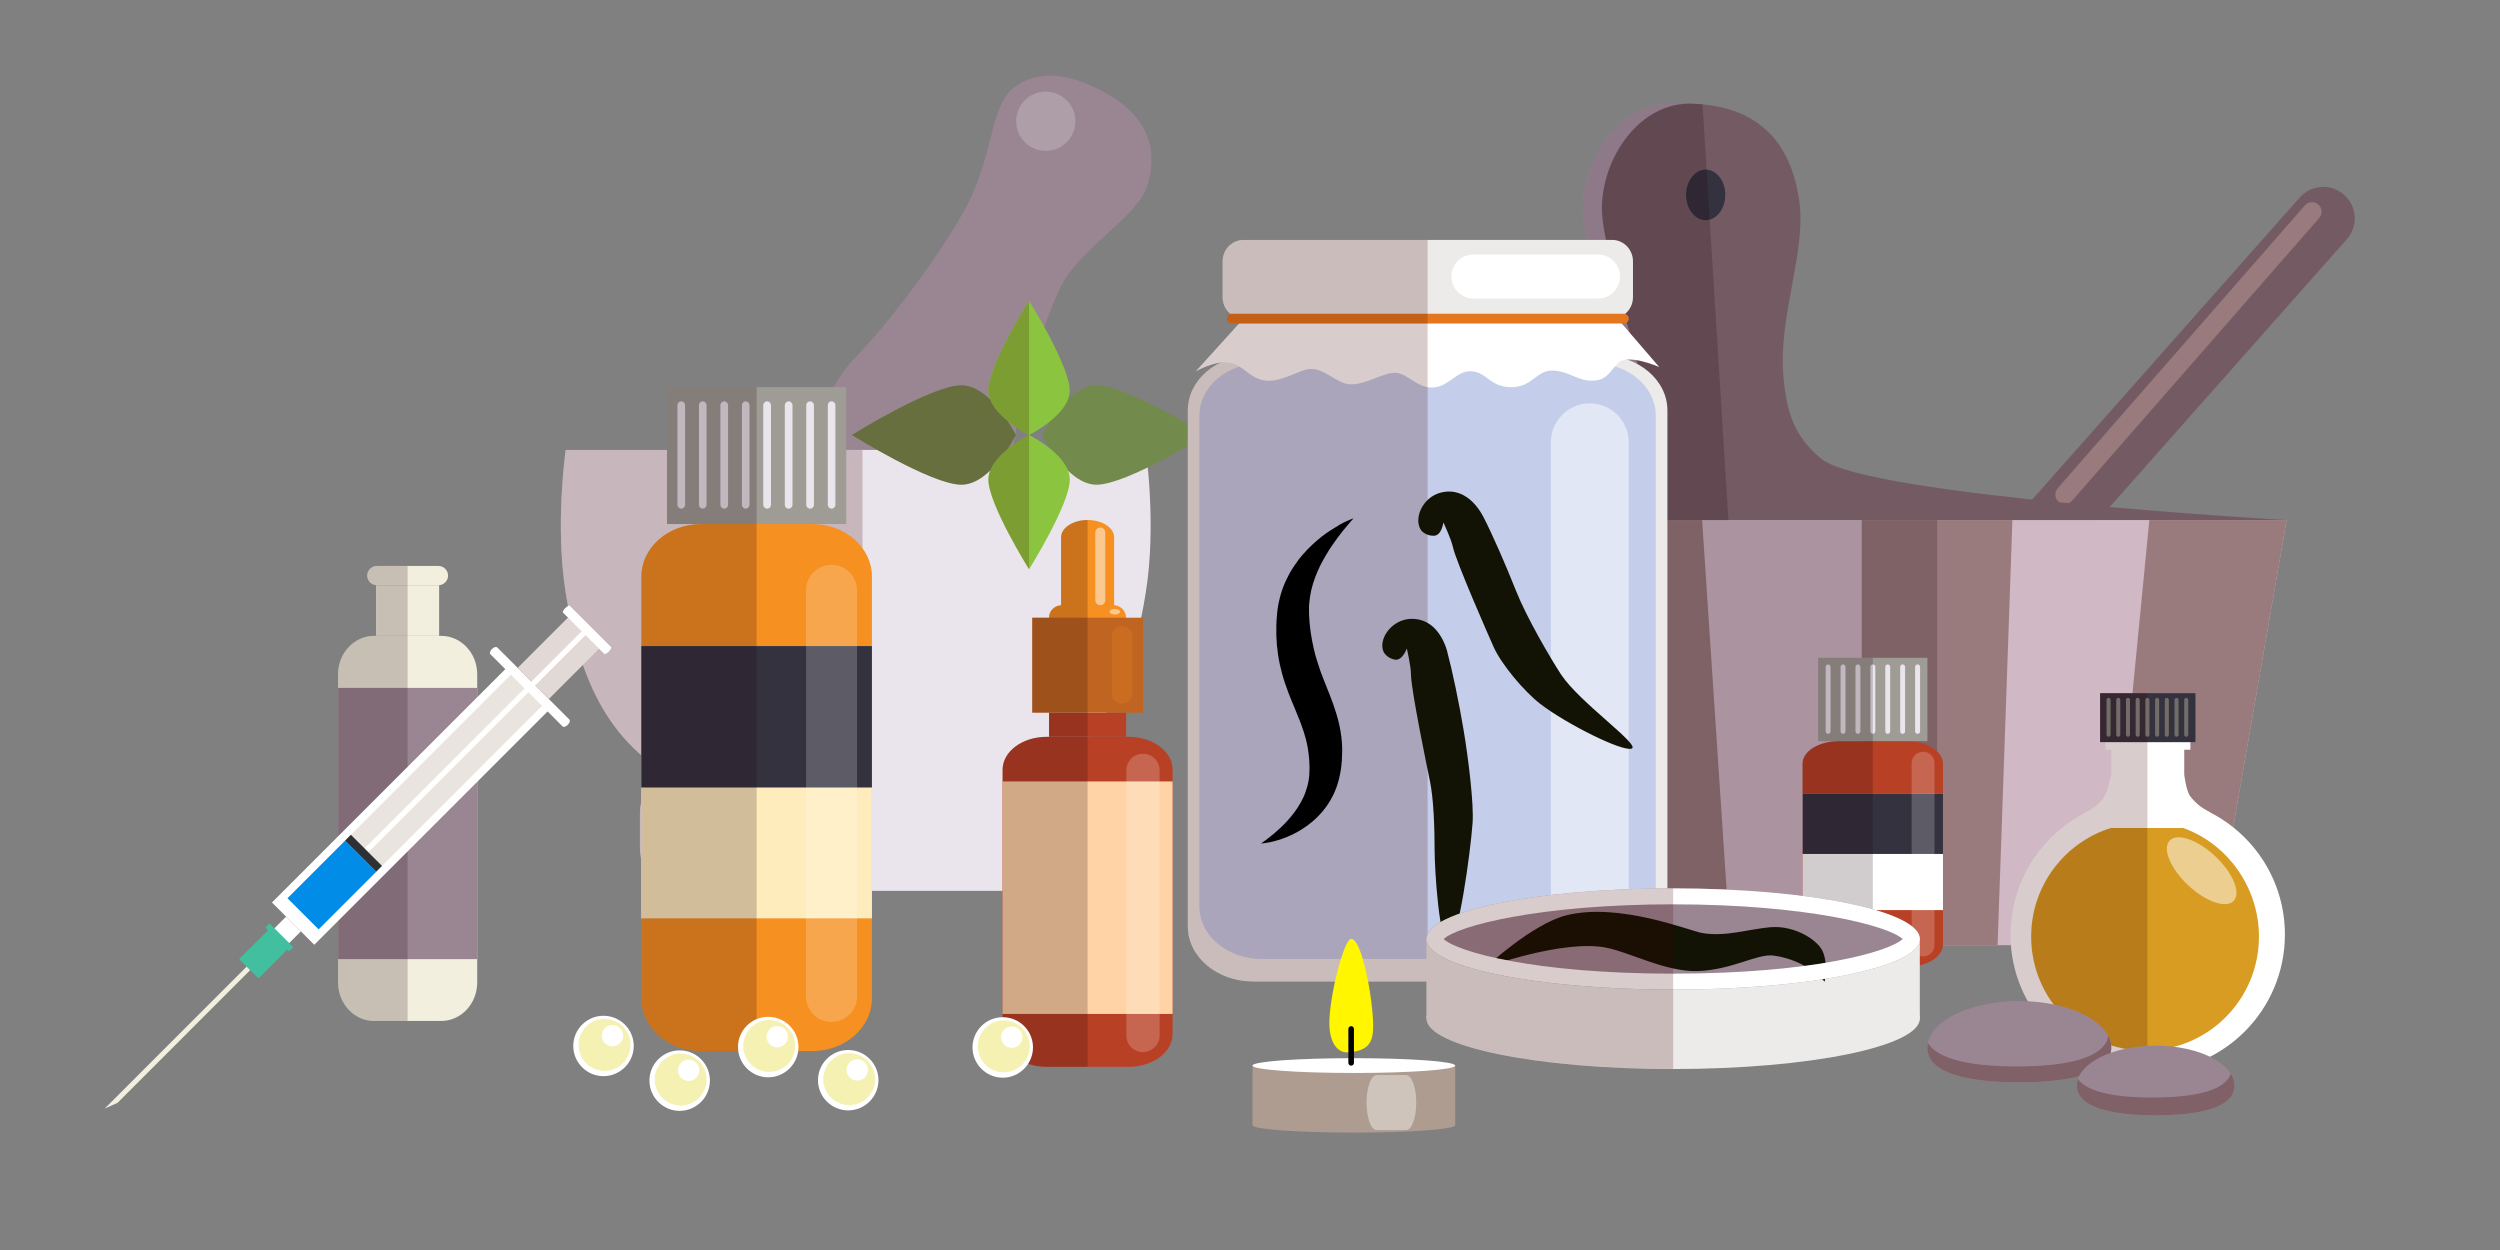 <?xml version="1.0" encoding="UTF-8"?><svg id="Background" xmlns="http://www.w3.org/2000/svg" xmlns:xlink="http://www.w3.org/1999/xlink" viewBox="0 0 260 130"><rect x="0" y="0" width="260" height="130" fill="#808080" stroke="none"/><defs><style>.cls-1{fill:#e4771d;}.cls-1,.cls-2,.cls-3,.cls-4,.cls-5,.cls-6,.cls-7,.cls-8,.cls-9,.cls-10,.cls-11,.cls-12,.cls-13,.cls-14,.cls-15,.cls-16,.cls-17,.cls-18,.cls-19,.cls-20,.cls-21,.cls-22,.cls-23,.cls-24,.cls-25,.cls-26,.cls-27,.cls-28,.cls-29,.cls-30,.cls-31,.cls-32,.cls-33,.cls-34,.cls-35,.cls-36,.cls-37,.cls-38,.cls-39,.cls-40,.cls-41{stroke-width:0px;}.cls-2,.cls-13,.cls-20,.cls-40{fill:#fff;}.cls-2,.cls-39{opacity:.4;}.cls-3{fill:#ffecbd;}.cls-4{fill:#400000;}.cls-4,.cls-7,.cls-8,.cls-28,.cls-40{opacity:.2;}.cls-5{fill:#f2efde;}.cls-6{fill:#997b7d;}.cls-7{fill:#450000;}.cls-8{fill:#1d000e;}.cls-9{fill:#eae5ec;}.cls-10{fill:#8bc43f;}.cls-42{clip-path:url(#clippath-2);}.cls-12{fill:#121305;}.cls-13{opacity:.5;}.cls-43{clip-path:url(#clippath-6);}.cls-14{fill:#ecebe9;}.cls-15{fill:none;}.cls-16{fill:#e2d8d6;}.cls-17{fill:#745b63;}.cls-44{clip-path:url(#clippath-7);}.cls-18{fill:#9a8692;}.cls-45{clip-path:url(#clippath-1);}.cls-46{clip-path:url(#clippath-4);}.cls-19{fill:#d0b8c5;}.cls-21{fill:#b84024;}.cls-22{fill:#ae9c90;}.cls-23{fill:#008ce7;}.cls-24{fill:#42bf9f;}.cls-47{clip-path:url(#clippath-9);}.cls-48{clip-path:url(#clippath);}.cls-25{fill:#c4ceea;}.cls-26,.cls-28{fill:#f69021;}.cls-27{fill:#9f9c95;}.cls-29{fill:#f4f1b3;}.cls-30{fill:#34323f;}.cls-49{clip-path:url(#clippath-3);}.cls-31{fill:#726d68;}.cls-50{clip-path:url(#clippath-8);}.cls-32{fill:#ab97a9;}.cls-33{fill:#ffd3a6;}.cls-34{fill:#728b4d;}.cls-51{clip-path:url(#clippath-5);}.cls-35{fill:#2e3133;}.cls-36{fill:#fff600;}.cls-37{fill:#d79c21;}.cls-38{fill:#c06521;}.cls-52{clip-path:url(#clippath-10);}.cls-39{fill:#cabcaf;}.cls-41{fill:#806167;}</style><clipPath id="clippath"><polygon class="cls-15" points="230.12 98.3 167.66 98.3 159.78 54.09 237.81 54.09 230.12 98.3"/></clipPath><clipPath id="clippath-1"><path class="cls-15" d="m189.42,47.72c-2.88-2.37-3.59-4.92-3.94-8.5-.59-6.13,2.37-12.99,1.66-18.22-1.03-7.59-5.72-10.03-11.16-10.22-.38-.01-.76,0-1.12.05-.29-.02-.58-.05-.88-.05-5.44-.19-9.38,5.63-9.38,10.88s5.63,19.31,4.88,25.31c-.75,6-9.75,7.12-9.75,7.12h78.13s-43.72-2.48-48.44-6.38Z"/></clipPath><clipPath id="clippath-2"><path class="cls-15" d="m198.29,77.08h2.15v-8.67h-11.35v8.67h2.15c-2.09,0-3.78,1.05-3.78,2.34v18.8c0,1.29,1.69,2.34,3.78,2.34h7.04c2.09,0,3.78-1.05,3.78-2.34v-18.8c0-1.29-1.69-2.34-3.78-2.34Z"/></clipPath><clipPath id="clippath-3"><path class="cls-15" d="m119.16,46.79h-60.33s-1.13,7.81,0,14.84c1.12,6.91,3.34,14.86,11.11,19.13h-.13c-1.8,0-3.27,1.68-3.27,3.75v3.72c0,2.07,1.46,4.42,3.27,4.42h37.82c1.8,0,3.26-2.35,3.26-4.42v-3.72c0-1.93-1.28-3.51-2.92-3.71,7.82-4.27,10.06-12.25,11.17-19.17,1.14-7.03,0-14.84,0-14.84Z"/></clipPath><clipPath id="clippath-4"><path class="cls-15" d="m125.45,45.24s-8.27-5.17-11.39-5.17c-1.1,0-2.11.64-2.98,1.46.12-.3.18-.61.18-.93,0-2.56-4.24-9.33-4.24-9.33,0,0-4.23,6.77-4.23,9.33,0,.32.07.63.18.93-.86-.82-1.88-1.46-2.98-1.46-3.13,0-11.39,5.17-11.39,5.17,0,0,8.27,5.17,11.39,5.17,1.1,0,2.12-.64,2.98-1.46-.11.3-.18.61-.18.92,0,2.56,4.23,9.33,4.23,9.33,0,0,4.24-6.77,4.24-9.33,0-.32-.06-.63-.18-.92.87.82,1.89,1.46,2.98,1.46,3.13,0,11.39-5.17,11.39-5.17Zm-20.64,1.43c.53-.81.84-1.43.84-1.43,0,0-.31-.62-.84-1.43,1.09.88,2.21,1.43,2.21,1.43,0,0,1.12-.55,2.21-1.44-.53.81-.83,1.44-.83,1.44,0,0,.31.62.83,1.43-1.09-.88-2.21-1.43-2.21-1.43,0,0-1.12.55-2.21,1.43Z"/></clipPath><clipPath id="clippath-5"><path class="cls-15" d="m169.26,37.4c1.36-.08,3.31.77,3.31.77l-3.9-4.53h.21c.28,0,.51-.23.51-.51,0-.24-.17-.43-.39-.49.5-.41.83-1.04.83-1.75v-3.72c0-1.23-.97-2.23-2.17-2.23h-38.34c-1.2,0-2.17,1-2.17,2.23v3.72c0,.71.33,1.33.83,1.75-.22.05-.39.25-.39.49,0,.28.23.51.51.51h.76l-4.49,4.96s1.33-.76,2.65-.91c-2.08.98-3.5,2.83-3.5,4.97v53.68c0,3.16,3.04,5.72,6.8,5.72h36.28c3.76,0,6.8-2.56,6.8-5.72v-53.68c0-2.37-1.71-4.4-4.16-5.27Z"/></clipPath><clipPath id="clippath-6"><path class="cls-15" d="m199.66,97.65c-.01-2.91-11.5-5.26-25.66-5.26s-25.64,2.35-25.66,5.26h0v8.26h0c0,2.91,11.49,5.26,25.66,5.26s25.66-2.35,25.66-5.26h0s0,0,0,0v-8.26h0Z"/></clipPath><clipPath id="clippath-7"><path class="cls-15" d="m84.47,54.5h3.54v-14.24h-18.64v14.24h3.54c-3.43,0-6.21,2.45-6.21,5.46v43.88c0,3.02,2.78,5.47,6.21,5.47h11.56c3.43,0,6.21-2.45,6.21-5.47v-43.88c0-3.02-2.78-5.46-6.21-5.46Z"/></clipPath><clipPath id="clippath-8"><path class="cls-15" d="m117.37,76.63h-.25v-2.51h1.75v-9.88h-1.75c0-.7-.55-1.26-1.25-1.29v-7.07c0-.99-1.23-1.8-2.76-1.8s-2.76.81-2.76,1.8v7.07c-.69.03-1.25.59-1.25,1.29h-1.75v9.88h1.75v2.51h-.25c-2.53,0-4.58,1.53-4.58,3.42v27.48c0,1.89,2.05,3.42,4.58,3.42h8.52c2.53,0,4.58-1.53,4.58-3.42v-27.48c0-1.89-2.05-3.42-4.58-3.42Z"/></clipPath><clipPath id="clippath-9"><path class="cls-15" d="m45.88,66.13h-.21v-5.27h-.07c.55,0,1-.45,1-1s-.45-1-1-1h-6.41c-.55,0-1,.45-1,1s.45,1,1,1h-.07v5.27h-.21c-2.07,0-3.75,1.79-3.75,3.99v32.06c0,2.21,1.68,4,3.75,4h6.97c2.07,0,3.75-1.79,3.75-4v-32.06c0-2.2-1.68-3.99-3.75-3.99Z"/></clipPath><clipPath id="clippath-10"><path class="cls-15" d="m229.91,84.51c-.87-.45-1.51-.9-2.12-1.69-.44-.58-.63-2.27-.63-2.27v-2.58h.63v-.79h.53v-5.09h-9.92v5.09h.53v.79h.63v2.47s-.38,1.96-.84,2.55c-.75.99-1.5,1.25-2.55,1.87-4.24,2.47-7.09,7.06-7.09,12.32,0,7.88,6.39,14.27,14.27,14.27s14.27-6.39,14.27-14.27c0-5.52-3.14-10.3-7.72-12.67Z"/></clipPath></defs><path class="cls-17" d="m239.17,20.54l-54.11,61.1c-1.2,1.35-1.07,3.42.28,4.62,1.35,1.2,3.42,1.07,4.62-.28l54.11-61.1c1.2-1.35,1.07-3.42-.28-4.62-1.35-1.2-3.42-1.07-4.62.28Z"/><path class="cls-6" d="m239.71,21.36l-25.71,29.42c-.36.41-.32,1.04.09,1.4.41.36,1.04.32,1.39-.09l25.72-29.42c.36-.41.32-1.04-.1-1.4-.41-.36-1.03-.32-1.39.09Z"/><path class="cls-32" d="m183.48,39.22c-.59-6.13,2.37-12.99,1.66-18.22-1.03-7.59-5.72-10.03-11.16-10.22-5.44-.19-9.38,5.63-9.38,10.88s5.63,19.31,4.88,25.31c-.75,6-9.75,7.12-9.75,7.12h76.13s-43.72-2.48-48.44-6.38c-2.87-2.37-3.59-4.92-3.94-8.5Z"/><path class="cls-17" d="m185.48,39.22c-.59-6.13,2.37-12.99,1.66-18.22-1.03-7.59-5.72-10.03-11.16-10.22-5.44-.19-9.38,5.63-9.38,10.88s5.62,19.31,4.88,25.31c-.75,6-8.1,7.12-8.1,7.12h74.47s-43.72-2.48-48.44-6.38c-2.88-2.37-3.59-4.92-3.94-8.5Z"/><polygon class="cls-19" points="167.66 98.3 230.12 98.3 237.81 54.09 159.78 54.09 167.66 98.3"/><polygon class="cls-6" points="159.78 54.09 167.66 98.3 179.95 98.3 177.02 54.09 159.78 54.09"/><polygon class="cls-6" points="193.62 98.3 207.75 98.3 209.29 54.09 193.62 54.09 193.62 98.3"/><polygon class="cls-6" points="219.23 98.3 230.12 98.3 237.81 54.09 223.53 54.09 219.23 98.3"/><g class="cls-48"><rect class="cls-8" x="159.17" y="53.26" width="42.29" height="47.59"/></g><path class="cls-30" d="m177.39,17.64c-1.12,0-2.04,1.18-2.04,2.63s.91,2.63,2.04,2.63,2.04-1.18,2.04-2.63-.91-2.63-2.04-2.63Z"/><g class="cls-45"><polygon class="cls-8" points="157.03 7.48 155.61 55.55 179.95 57.16 176.8 6.61 157.03 7.48"/></g><path class="cls-21" d="m198.29,77.08h-7.04c-2.09,0-3.78,1.05-3.78,2.34v18.8c0,1.29,1.69,2.34,3.78,2.34h7.04c2.09,0,3.78-1.05,3.78-2.34v-18.8c0-1.29-1.69-2.34-3.78-2.34Z"/><rect class="cls-27" x="189.1" y="68.41" width="11.35" height="8.67"/><rect class="cls-20" x="187.47" y="82.51" width="14.6" height="12.14"/><rect class="cls-30" x="187.47" y="82.51" width="14.6" height="6.3"/><path class="cls-9" d="m199.43,69.1c-.14,0-.26.11-.26.26v6.7c0,.14.11.26.26.26s.26-.11.26-.26v-6.7c0-.14-.12-.26-.26-.26Z"/><path class="cls-9" d="m197.87,69.1c-.14,0-.25.11-.25.26v6.7c0,.14.11.26.25.26s.26-.11.26-.26v-6.7c0-.14-.11-.26-.26-.26Z"/><path class="cls-9" d="m196.32,69.1c-.14,0-.25.11-.25.26v6.7c0,.14.12.26.25.26s.26-.11.26-.26v-6.7c0-.14-.11-.26-.26-.26Z"/><path class="cls-9" d="m194.77,69.1c-.14,0-.25.11-.25.26v6.7c0,.14.12.26.25.26s.26-.11.26-.26v-6.7c0-.14-.11-.26-.26-.26Z"/><path class="cls-9" d="m193.22,69.1c-.14,0-.25.11-.25.26v6.7c0,.14.11.26.25.26s.26-.11.26-.26v-6.7c0-.14-.12-.26-.26-.26Z"/><path class="cls-9" d="m191.67,69.1c-.14,0-.25.11-.25.26v6.7c0,.14.11.26.25.26s.26-.11.26-.26v-6.7c0-.14-.12-.26-.26-.26Z"/><path class="cls-9" d="m190.12,69.1c-.14,0-.25.11-.25.26v6.7c0,.14.11.26.25.26s.26-.11.26-.26v-6.7c0-.14-.12-.26-.26-.26Z"/><path class="cls-40" d="m200,78.18c-.66,0-1.19.53-1.19,1.19v18.91c0,.65.53,1.19,1.19,1.19s1.19-.53,1.19-1.19v-18.91c0-.66-.53-1.19-1.19-1.19Z"/><g class="cls-42"><rect class="cls-8" x="186.76" y="67.65" width="8.01" height="34.19"/></g><path class="cls-18" d="m105.49,9.08c-2.67,2.05-2.05,7.25-5.3,12.99-3.25,5.73-8.49,12.36-11.56,15.45-3.07,3.08-18.14,32.09-17.94,33.88.2,1.79,3.74,7.39,6.42,8.42,2.68,1.02,8.72,2.26,11.31.41,2.6-1.85,16.78-31.31,17.13-34.72.35-3.41,2.84-11.71,4.74-15.64,1.9-3.93,7.91-7.31,8.95-10.34,1.04-3.03.93-7.09-4.47-9.98-3.17-1.7-6.61-2.52-9.28-.46Z"/><path class="cls-40" d="m107.5,9.8c-1.55.69-2.24,2.52-1.55,4.07.69,1.55,2.52,2.25,4.07,1.55,1.55-.7,2.25-2.52,1.55-4.07-.7-1.55-2.52-2.25-4.07-1.55Z"/><path class="cls-9" d="m107.64,80.76h-37.82c-1.8,0-3.27,1.68-3.27,3.75v3.72c0,2.07,1.46,4.42,3.27,4.42h37.82c1.8,0,3.26-2.35,3.26-4.42v-3.72c0-2.07-1.46-3.75-3.26-3.75Z"/><path class="cls-9" d="m89,46.79h-30.17s-1.13,7.81,0,14.84c1.14,7.03,3.41,15.15,11.52,19.37,8.11,4.22,18.65,3.44,18.65,3.44,0,0,10.54.78,18.65-3.44,8.11-4.22,10.38-12.34,11.51-19.37,1.14-7.03,0-14.84,0-14.84h-30.16Z"/><g class="cls-49"><rect class="cls-4" x="54.4" y="45.39" width="35.3" height="53.65"/></g><path class="cls-34" d="m108.39,45.24s2.53,5.17,5.66,5.17,11.39-5.17,11.39-5.17c0,0-8.27-5.17-11.39-5.17s-5.66,5.17-5.66,5.17Z"/><path class="cls-34" d="m99.98,40.07c-3.13,0-11.39,5.17-11.39,5.17,0,0,8.27,5.17,11.39,5.17s5.66-5.17,5.66-5.17c0,0-2.54-5.17-5.66-5.17Z"/><path class="cls-10" d="m107.02,45.24s-4.23,2.08-4.23,4.64,4.23,9.33,4.23,9.33c0,0,4.24-6.77,4.24-9.33s-4.24-4.64-4.24-4.64Z"/><path class="cls-10" d="m102.78,40.6c0,2.56,4.23,4.64,4.23,4.64,0,0,4.24-2.08,4.24-4.64s-4.24-9.33-4.24-9.33c0,0-4.23,6.77-4.23,9.33Z"/><g class="cls-46"><rect class="cls-4" x="86.71" y="27.38" width="20.31" height="35.02"/></g><path class="cls-14" d="m166.61,36.95h-36.28c-3.76,0-6.8,2.56-6.8,5.72v53.68c0,3.16,3.04,5.72,6.8,5.72h36.28c3.76,0,6.8-2.56,6.8-5.72v-53.68c0-3.16-3.05-5.72-6.8-5.72Z"/><path class="cls-14" d="m167.66,24.95h-38.34c-1.2,0-2.17,1-2.17,2.23v3.72c0,1.23.97,2.23,2.17,2.23h38.34c1.2,0,2.17-1,2.17-2.23v-3.72c0-1.23-.97-2.23-2.17-2.23Z"/><path class="cls-25" d="m165.73,37.77h-34.52c-3.58,0-6.47,2.43-6.47,5.44v51.08c0,3.01,2.9,5.44,6.47,5.44h34.52c3.57,0,6.47-2.44,6.47-5.44v-51.08c0-3.01-2.9-5.44-6.47-5.44Z"/><path class="cls-20" d="m129.32,33.14l-4.95,5.47s2.16-1.25,3.7-.86c1.23.31,1.89,1.55,3.4,1.81,1.72.29,3.69-1.15,4.8-1.19,1.54-.06,2.77,1.55,4.15,1.6,1.66.06,3.57-1.32,4.8-1.19,1.23.14,2.05,1.44,3.58,1.52,1.79.1,2.65-1.81,4.25-1.69,1.61.12,1.91,1.66,4.13,1.66s2.65-1.85,4.38-1.73c1.73.12,2.47,1.05,3.95,1.05s1.73-.68,2.71-1.79c.99-1.11,4.34.37,4.34.37l-4.34-5.04h-38.91Z"/><path class="cls-1" d="m168.88,32.63h-40.79c-.28,0-.51.23-.51.51s.23.51.51.51h40.79c.28,0,.51-.23.51-.51s-.23-.51-.51-.51Z"/><path class="cls-13" d="m165.34,41.95c-2.24,0-4.05,1.81-4.05,4.05v46.68c0,2.24,1.81,4.05,4.05,4.05s4.05-1.81,4.05-4.05v-46.68c0-2.24-1.81-4.05-4.05-4.05Z"/><path class="cls-20" d="m166.19,26.47h-12.95c-1.27,0-2.29,1.03-2.29,2.29s1.03,2.29,2.29,2.29h12.95c1.27,0,2.29-1.03,2.29-2.29s-1.03-2.29-2.29-2.29Z"/><g class="cls-51"><rect class="cls-7" x="120.48" y="23.25" width="27.99" height="85.77"/></g><path class="cls-12" d="m150.53,67.81c-.5-1.81-1.69-3.51-3.79-3.45-2.03.06-3.45,2.14-2.84,3.45,0,0,.31.62,1.14.79.82.16,1.27-1.16,1.27-1.16,0,0,.43,1.85.43,2.67,0,1.6,1.73,9.95,1.97,11.1.4,1.91.49,5.02.49,7.16s.49,9.87,1.48,9.7c.99-.16,2.26-9.47,2.47-12.5.14-1.97-.43-6.6-.92-9.56-.49-2.96-1.22-6.4-1.71-8.2Z"/><path class="cls-12" d="m162.39,70.21c-1.09-1.66-3.6-5.94-4.71-8.73-1.1-2.79-2.52-6-3.38-7.67-.86-1.67-2.38-3.09-4.42-2.59-1.98.48-2.93,2.81-2.05,3.97,0,0,.44.54,1.28.53.84-.01,1-1.39,1-1.39,0,0,.81,1.72.98,2.52.34,1.57,3.77,9.37,4.25,10.44.79,1.78,3.15,4.6,4.84,5.91,2.76,2.12,8.59,5.02,9.52,4.65.93-.37-5.46-4.84-7.31-7.65Z"/><path class="cls-11" d="m139.2,54.66c-.25.14-.52.3-.8.48-.29.18-.59.4-.91.64-.31.25-.64.52-.97.83-.33.31-.67.65-1,1.03-.17.19-.33.39-.49.6-.16.22-.32.44-.47.67-.16.23-.3.48-.45.73-.13.26-.27.52-.4.8-.25.55-.47,1.15-.62,1.79-.04.16-.08.32-.11.48-.03.16-.07.33-.09.49-.02.17-.04.34-.06.5-.01.16-.03.31-.04.47-.03.27-.04.62-.05.95,0,.33-.01.65,0,.98.02.66.08,1.33.18,2,.1.67.25,1.34.43,2,.18.66.4,1.29.63,1.9.22.61.48,1.19.71,1.75.11.27.22.55.33.82.11.27.22.53.31.79.38,1.03.65,1.99.76,2.98.13.96.14,2.06.01,2.81-.07.43-.18.83-.33,1.23-.13.4-.32.77-.52,1.13-.4.71-.89,1.33-1.37,1.86-.48.53-.96.96-1.37,1.31-.41.35-.76.6-.99.78-.24.17-.37.26-.37.26,0,0,.16,0,.46-.05.3-.05.74-.12,1.28-.29.55-.16,1.2-.41,1.92-.79.72-.39,1.5-.92,2.25-1.67.37-.38.73-.81,1.06-1.3.32-.49.61-1.04.84-1.64.47-1.31.61-2.48.63-3.83.01-1.33-.23-2.74-.64-4.02-.1-.32-.2-.63-.31-.94-.11-.31-.23-.61-.34-.9-.22-.56-.45-1.13-.67-1.69-.22-.55-.41-1.08-.57-1.61-.18-.53-.33-1.05-.44-1.58s-.23-1.06-.3-1.59c-.03-.27-.06-.54-.1-.8-.02-.26-.05-.49-.06-.8,0-.13-.02-.27-.02-.4,0-.12,0-.24,0-.36-.01-.12,0-.24,0-.35,0-.12,0-.23.02-.35.04-.47.11-.93.21-1.38.21-.9.54-1.75.92-2.53.19-.39.4-.75.6-1.1s.42-.67.62-.98c.41-.61.8-1.12,1.14-1.55.68-.84,1.12-1.31,1.12-1.31,0,0-.15.05-.43.16-.28.12-.68.3-1.17.58Z"/><rect class="cls-14" x="148.35" y="97.65" width="51.31" height="8.26"/><path class="cls-14" d="m174.01,100.65c-14.17,0-25.66,2.36-25.66,5.27s11.49,5.26,25.66,5.26,25.66-2.35,25.66-5.26-11.49-5.27-25.66-5.27Z"/><path class="cls-18" d="m174.01,92.39c-14.17,0-25.66,2.36-25.66,5.27s11.49,5.26,25.66,5.26,25.66-2.35,25.66-5.26-11.49-5.27-25.66-5.27Z"/><path class="cls-12" d="m184.2,96.42c-2.27.19-4.72,1.03-7.15.62-1.34-.23-8.61-3.22-14.14-1.85-3.53.87-8.43,5.43-8.43,5.43,0,0,8.07-2.96,12.58-2.06,2.54.51,6.28,2.58,9.62,2.43,3.56-.17,6.12-1.84,7.78-1.61,3.5.48,5.3,2.72,5.3,2.72,0,0,.5-2.4-.49-3.63-.99-1.23-3.13-2.2-5.06-2.04Z"/><path class="cls-20" d="m174.01,92.39c-14.17,0-25.66,2.36-25.66,5.27s11.49,5.26,25.66,5.26,25.66-2.35,25.66-5.26-11.49-5.27-25.66-5.27Zm0,8.87c-14.45,0-22.45-2.27-23.87-3.6,1.48-1.39,10.05-3.61,23.87-3.61s22.38,2.21,23.87,3.61c-1.42,1.33-9.42,3.6-23.87,3.6Z"/><g class="cls-43"><rect class="cls-7" x="147.36" y="91.03" width="26.65" height="22.49"/></g><path class="cls-20" d="m88.21,109.2c-1.73,0-3.14,1.41-3.14,3.14s1.41,3.14,3.14,3.14,3.15-1.41,3.15-3.14-1.41-3.14-3.15-3.14Z"/><path class="cls-29" d="m88.32,109.53c-1.49,0-2.7,1.21-2.7,2.7s1.21,2.7,2.7,2.7,2.7-1.21,2.7-2.7-1.21-2.7-2.7-2.7Z"/><path class="cls-20" d="m89.15,110.16c-.62,0-1.11.5-1.11,1.11s.5,1.11,1.11,1.11,1.11-.5,1.11-1.11-.5-1.11-1.11-1.11Z"/><path class="cls-26" d="m84.47,54.5h-11.56c-3.43,0-6.21,2.45-6.21,5.46v43.88c0,3.02,2.78,5.47,6.21,5.47h11.56c3.43,0,6.21-2.45,6.21-5.47v-43.88c0-3.02-2.78-5.46-6.21-5.46Z"/><rect class="cls-27" x="69.37" y="40.26" width="18.64" height="14.24"/><rect class="cls-3" x="66.69" y="67.19" width="23.99" height="28.32"/><rect class="cls-30" x="66.69" y="67.19" width="23.99" height="14.71"/><path class="cls-9" d="m86.48,41.74c-.22,0-.39.18-.39.4v10.36c0,.22.18.4.39.4s.4-.18.4-.4v-10.36c0-.22-.18-.4-.4-.4Z"/><path class="cls-9" d="m84.25,41.74c-.22,0-.4.18-.4.4v10.36c0,.22.18.4.4.4s.4-.18.4-.4v-10.36c0-.22-.18-.4-.4-.4Z"/><path class="cls-9" d="m82.02,41.74c-.22,0-.4.18-.4.4v10.36c0,.22.18.4.4.4s.4-.18.4-.4v-10.36c0-.22-.18-.4-.4-.4Z"/><path class="cls-9" d="m79.78,41.74c-.22,0-.4.18-.4.4v10.36c0,.22.18.4.4.4s.4-.18.4-.4v-10.36c0-.22-.18-.4-.4-.4Z"/><path class="cls-9" d="m77.55,41.74c-.22,0-.39.18-.39.4v10.36c0,.22.18.4.39.4s.4-.18.4-.4v-10.36c0-.22-.18-.4-.4-.4Z"/><path class="cls-9" d="m75.32,41.74c-.22,0-.4.18-.4.4v10.36c0,.22.18.4.4.4s.4-.18.4-.4v-10.36c0-.22-.18-.4-.4-.4Z"/><path class="cls-9" d="m73.08,41.74c-.22,0-.39.18-.39.4v10.36c0,.22.18.4.39.4s.4-.18.4-.4v-10.36c0-.22-.18-.4-.4-.4Z"/><path class="cls-9" d="m70.85,41.74c-.22,0-.4.18-.4.4v10.36c0,.22.18.4.4.4s.4-.18.4-.4v-10.36c0-.22-.18-.4-.4-.4Z"/><path class="cls-40" d="m86.48,58.74c-1.46,0-2.65,1.19-2.65,2.65v42.24c0,1.47,1.19,2.65,2.65,2.65s2.65-1.19,2.65-2.65v-42.24c0-1.46-1.19-2.65-2.65-2.65Z"/><g class="cls-44"><rect class="cls-8" x="62.85" y="38.61" width="15.84" height="72.03"/></g><path class="cls-21" d="m117.37,76.63h-8.52c-2.53,0-4.58,1.53-4.58,3.42v27.48c0,1.89,2.05,3.42,4.58,3.42h8.52c2.53,0,4.58-1.53,4.58-3.42v-27.48c0-1.89-2.05-3.42-4.58-3.42Z"/><rect class="cls-33" x="104.27" y="81.27" width="17.68" height="24.18"/><path class="cls-26" d="m113.11,54.08c-1.52,0-2.76.81-2.76,1.8v10.82c0,.99,1.24,1.8,2.76,1.8s2.76-.81,2.76-1.8v-10.82c0-.99-1.23-1.8-2.76-1.8Z"/><path class="cls-26" d="m115.81,62.94h-5.41c-.72,0-1.31.58-1.31,1.3s.59,1.31,1.31,1.31h5.41c.72,0,1.3-.59,1.3-1.31s-.58-1.3-1.3-1.3Z"/><rect class="cls-21" x="109.1" y="74.12" width="8.02" height="2.51"/><rect class="cls-38" x="107.35" y="64.24" width="11.52" height="9.88"/><path class="cls-40" d="m118.87,78.39c-.96,0-1.73.77-1.73,1.73v27.57c0,.96.78,1.73,1.73,1.73s1.73-.78,1.73-1.73v-27.57c0-.96-.77-1.73-1.73-1.73Z"/><path class="cls-28" d="m116.7,65.12c-.59,0-1.07.48-1.07,1.07v5.92c0,.59.48,1.07,1.07,1.07s1.07-.48,1.07-1.07v-5.92c0-.59-.48-1.07-1.07-1.07Z"/><path class="cls-13" d="m114.43,54.86c-.28,0-.52.23-.52.52v7.04c0,.29.23.52.52.52s.52-.23.52-.52v-7.04c0-.28-.23-.52-.52-.52Z"/><path class="cls-13" d="m115.94,63.33c-.3,0-.55.13-.55.29s.25.29.55.29.55-.13.55-.29-.25-.29-.55-.29Z"/><g class="cls-50"><rect class="cls-8" x="102.69" y="52.87" width="10.42" height="60.61"/></g><path class="cls-20" d="m79.89,105.75c-1.73,0-3.14,1.41-3.14,3.14s1.41,3.15,3.14,3.15,3.15-1.41,3.15-3.15-1.41-3.14-3.15-3.14Z"/><path class="cls-29" d="m80,106.08c-1.49,0-2.7,1.21-2.7,2.7s1.21,2.7,2.7,2.7,2.7-1.21,2.7-2.7-1.21-2.7-2.7-2.7Z"/><path class="cls-20" d="m80.83,106.71c-.61,0-1.11.5-1.11,1.11s.5,1.11,1.11,1.11,1.11-.5,1.11-1.11-.5-1.11-1.11-1.11Z"/><path class="cls-20" d="m70.68,109.24c-1.73,0-3.14,1.41-3.14,3.14s1.41,3.15,3.14,3.15,3.15-1.41,3.15-3.15-1.41-3.14-3.15-3.14Z"/><path class="cls-29" d="m70.79,109.57c-1.49,0-2.7,1.21-2.7,2.7s1.21,2.7,2.7,2.7,2.7-1.21,2.7-2.7-1.21-2.7-2.7-2.7Z"/><path class="cls-20" d="m71.62,110.2c-.61,0-1.11.5-1.11,1.11s.5,1.11,1.11,1.11,1.11-.5,1.11-1.11-.5-1.11-1.11-1.11Z"/><path class="cls-20" d="m62.76,105.64c-1.74,0-3.14,1.41-3.14,3.14s1.41,3.14,3.14,3.14,3.15-1.41,3.15-3.14-1.41-3.14-3.15-3.14Z"/><path class="cls-29" d="m62.87,105.97c-1.49,0-2.7,1.21-2.7,2.7s1.21,2.7,2.7,2.7,2.7-1.21,2.7-2.7-1.21-2.7-2.7-2.7Z"/><path class="cls-20" d="m63.7,106.6c-.62,0-1.11.5-1.11,1.11s.5,1.11,1.11,1.11,1.11-.5,1.11-1.11-.5-1.11-1.11-1.11Z"/><path class="cls-20" d="m104.28,105.79c-1.73,0-3.14,1.41-3.14,3.14s1.41,3.15,3.14,3.15,3.15-1.41,3.15-3.15-1.41-3.14-3.15-3.14Z"/><path class="cls-29" d="m104.39,106.12c-1.49,0-2.7,1.21-2.7,2.7s1.21,2.7,2.7,2.7,2.7-1.21,2.7-2.7-1.21-2.7-2.7-2.7Z"/><path class="cls-20" d="m105.22,106.75c-.61,0-1.11.5-1.11,1.11s.5,1.11,1.11,1.11,1.11-.5,1.11-1.11-.5-1.11-1.11-1.11Z"/><path class="cls-5" d="m45.88,66.13h-6.97c-2.07,0-3.75,1.79-3.75,3.99v32.06c0,2.21,1.68,4,3.75,4h6.97c2.07,0,3.75-1.79,3.75-4v-32.06c0-2.2-1.68-3.99-3.75-3.99Z"/><rect class="cls-18" x="35.16" y="71.54" width="14.47" height="28.21"/><rect class="cls-5" x="39.11" y="60.86" width="6.56" height="5.27"/><path class="cls-5" d="m45.6,58.86h-6.41c-.55,0-1,.45-1,1s.45,1,1,1h6.41c.55,0,1-.45,1-1s-.45-1-1-1Z"/><g class="cls-47"><rect class="cls-8" x="34.23" y="57.84" width="8.16" height="49.87"/></g><path class="cls-20" d="m51.7,67.33c-.1-.1-.34-.03-.54.17-.19.2-.27.43-.17.53l7.52,7.52c.1.1.34.03.54-.17.19-.19.27-.43.17-.54l-7.52-7.52Z"/><rect class="cls-16" x="54.3" y="66" width="7.92" height="4.58" transform="translate(-31.23 61.22) rotate(-45.02)"/><rect class="cls-20" x="25.39" y="80.64" width="34.82" height="6.22" transform="translate(-46.69 54.79) rotate(-45)"/><rect class="cls-20" x="28.14" y="96" width="2.79" height="2.17" transform="translate(-60 49.32) rotate(-45)"/><rect class="cls-24" x="25.19" y="97.7" width="4.63" height="2.84" transform="translate(-62.05 48.52) rotate(-45.03)"/><polygon class="cls-5" points="10.88 115.3 12.23 114.69 26.01 100.9 25.65 100.53 10.88 115.3"/><rect class="cls-24" x="28.75" y="95.74" width=".61" height="3.5" transform="translate(-60.47 49.17) rotate(-45.05)"/><rect class="cls-39" x="34.67" y="77.82" width="23.53" height="4.58" transform="translate(-43.05 56.31) rotate(-45.01)"/><polygon class="cls-20" points="37.91 88.23 38.31 88.63 61.12 65.83 60.72 65.43 37.91 88.23"/><rect class="cls-23" x="30.28" y="89.75" width="8.47" height="4.58" transform="translate(-54.97 51.35) rotate(-44.99)"/><rect class="cls-35" x="37.38" y="86.45" width=".86" height="4.58" transform="translate(-51.67 52.71) rotate(-44.99)"/><path class="cls-20" d="m59.25,62.99c-.06-.06-.26.05-.46.25-.2.19-.3.4-.25.46l4.31,4.31c.06.06.26-.05.46-.24.19-.19.3-.4.25-.46l-4.31-4.31Z"/><path class="cls-22" d="m130.26,117.02c0,.43,4.72.77,10.54.77s10.54-.34,10.54-.77v-6.2h-21.08v6.2Z"/><path class="cls-20" d="m140.8,110.05c-5.82,0-10.54.34-10.54.77s4.72.77,10.54.77,10.54-.34,10.54-.77-4.72-.77-10.54-.77Z"/><path class="cls-36" d="m140.52,97.64c-.8,0-2.58,7.08-2.22,9.58.36,2.5,1.93,2.22,1.93,2.22,2.07-.14,2.58-1.02,2.58-2.72,0-2.72-1.14-9.08-2.29-9.08Z"/><path class="cls-11" d="m140.52,106.72c-.16,0-.29.13-.29.29v3.53c0,.16.13.29.29.29s.29-.13.29-.29v-3.53c0-.16-.13-.29-.29-.29Z"/><path class="cls-2" d="m146.24,111.81h-3.07c-.58,0-1.05,1.28-1.05,2.86s.47,2.86,1.05,2.86h3.07c.58,0,1.05-1.28,1.05-2.86s-.47-2.86-1.05-2.86Z"/><path class="cls-20" d="m229.91,84.51c-.87-.45-1.51-.9-2.12-1.69-.44-.58-.63-2.27-.63-2.27v-2.97h-7.59v2.87s-.38,1.96-.84,2.55c-.75.99-1.5,1.25-2.55,1.87-4.24,2.47-7.09,7.06-7.09,12.32,0,7.88,6.39,14.27,14.27,14.27s14.27-6.39,14.27-14.27c0-5.52-3.14-10.3-7.72-12.67Z"/><rect class="cls-20" x="218.94" y="77.18" width="8.86" height=".79"/><rect class="cls-30" x="218.41" y="72.09" width="9.92" height="5.09"/><path class="cls-37" d="m227.05,86.11h-7.52c-4.81,1.51-8.29,6-8.29,11.3,0,6.54,5.3,11.85,11.85,11.85s11.84-5.3,11.84-11.85c0-5.15-3.3-9.67-7.88-11.3Z"/><g class="cls-52"><rect class="cls-4" x="208.3" y="70.46" width="15.03" height="42.87"/></g><path class="cls-13" d="m225.64,87.42c-.78.83.08,2.91,1.92,4.64,1.84,1.73,3.97,2.46,4.75,1.63.78-.83-.08-2.91-1.92-4.64-1.84-1.73-3.97-2.46-4.75-1.63Z"/><path class="cls-31" d="m227.37,72.58c-.12,0-.21.09-.21.21v3.62c0,.12.09.21.21.21s.21-.09.21-.21v-3.62c0-.12-.09-.21-.21-.21Z"/><path class="cls-31" d="m226.36,72.58c-.11,0-.21.09-.21.21v3.62c0,.12.09.21.21.21s.21-.09.21-.21v-3.62c0-.12-.09-.21-.21-.21Z"/><path class="cls-31" d="m225.35,72.58c-.12,0-.21.09-.21.21v3.62c0,.12.09.21.21.21s.21-.09.21-.21v-3.62c0-.12-.09-.21-.21-.21Z"/><path class="cls-31" d="m224.34,72.58c-.11,0-.21.09-.21.21v3.62c0,.12.09.21.21.21s.21-.09.21-.21v-3.62c0-.12-.09-.21-.21-.21Z"/><path class="cls-31" d="m223.33,72.58c-.12,0-.21.09-.21.21v3.62c0,.12.09.21.21.21s.21-.09.21-.21v-3.62c0-.12-.09-.21-.21-.21Z"/><path class="cls-31" d="m222.32,72.58c-.12,0-.21.09-.21.21v3.62c0,.12.09.21.21.21s.21-.09.21-.21v-3.62c0-.12-.09-.21-.21-.21Z"/><path class="cls-31" d="m221.31,72.58c-.12,0-.21.09-.21.21v3.62c0,.12.09.21.21.21s.21-.09.21-.21v-3.62c0-.12-.09-.21-.21-.21Z"/><path class="cls-31" d="m220.3,72.58c-.12,0-.21.09-.21.21v3.62c0,.12.09.21.21.21s.21-.09.21-.21v-3.62c0-.12-.09-.21-.21-.21Z"/><path class="cls-31" d="m219.29,72.58c-.12,0-.21.09-.21.21v3.62c0,.12.09.21.21.21s.21-.09.21-.21v-3.62c0-.12-.09-.21-.21-.21Z"/><path class="cls-18" d="m210.01,104.11c-5.28,0-9.56,2.18-9.56,4.87s4.28,3.59,9.56,3.59,9.56-.91,9.56-3.59-4.28-4.87-9.56-4.87Z"/><path class="cls-41" d="m209.75,110.91c-4.45,0-8.18-.64-9.25-2.45-.03.17-.05.34-.05.51,0,2.69,4.28,3.59,9.56,3.59s9.56-.91,9.56-3.59c0-.42-.1-.82-.3-1.21-.45,2.35-4.54,3.15-9.52,3.15Z"/><path class="cls-18" d="m224.18,108.75c-4.52,0-8.19,1.87-8.19,4.17s3.67,3.08,8.19,3.08,8.19-.77,8.19-3.08-3.66-4.17-8.19-4.17Z"/><path class="cls-41" d="m223.9,114.15c-3.65,0-6.73-.5-7.79-1.91-.07.22-.11.44-.11.67,0,2.3,3.67,3.08,8.19,3.08s8.19-.77,8.19-3.08c0-.43-.13-.86-.38-1.25-.59,1.84-3.99,2.48-8.1,2.48Z"/></svg>